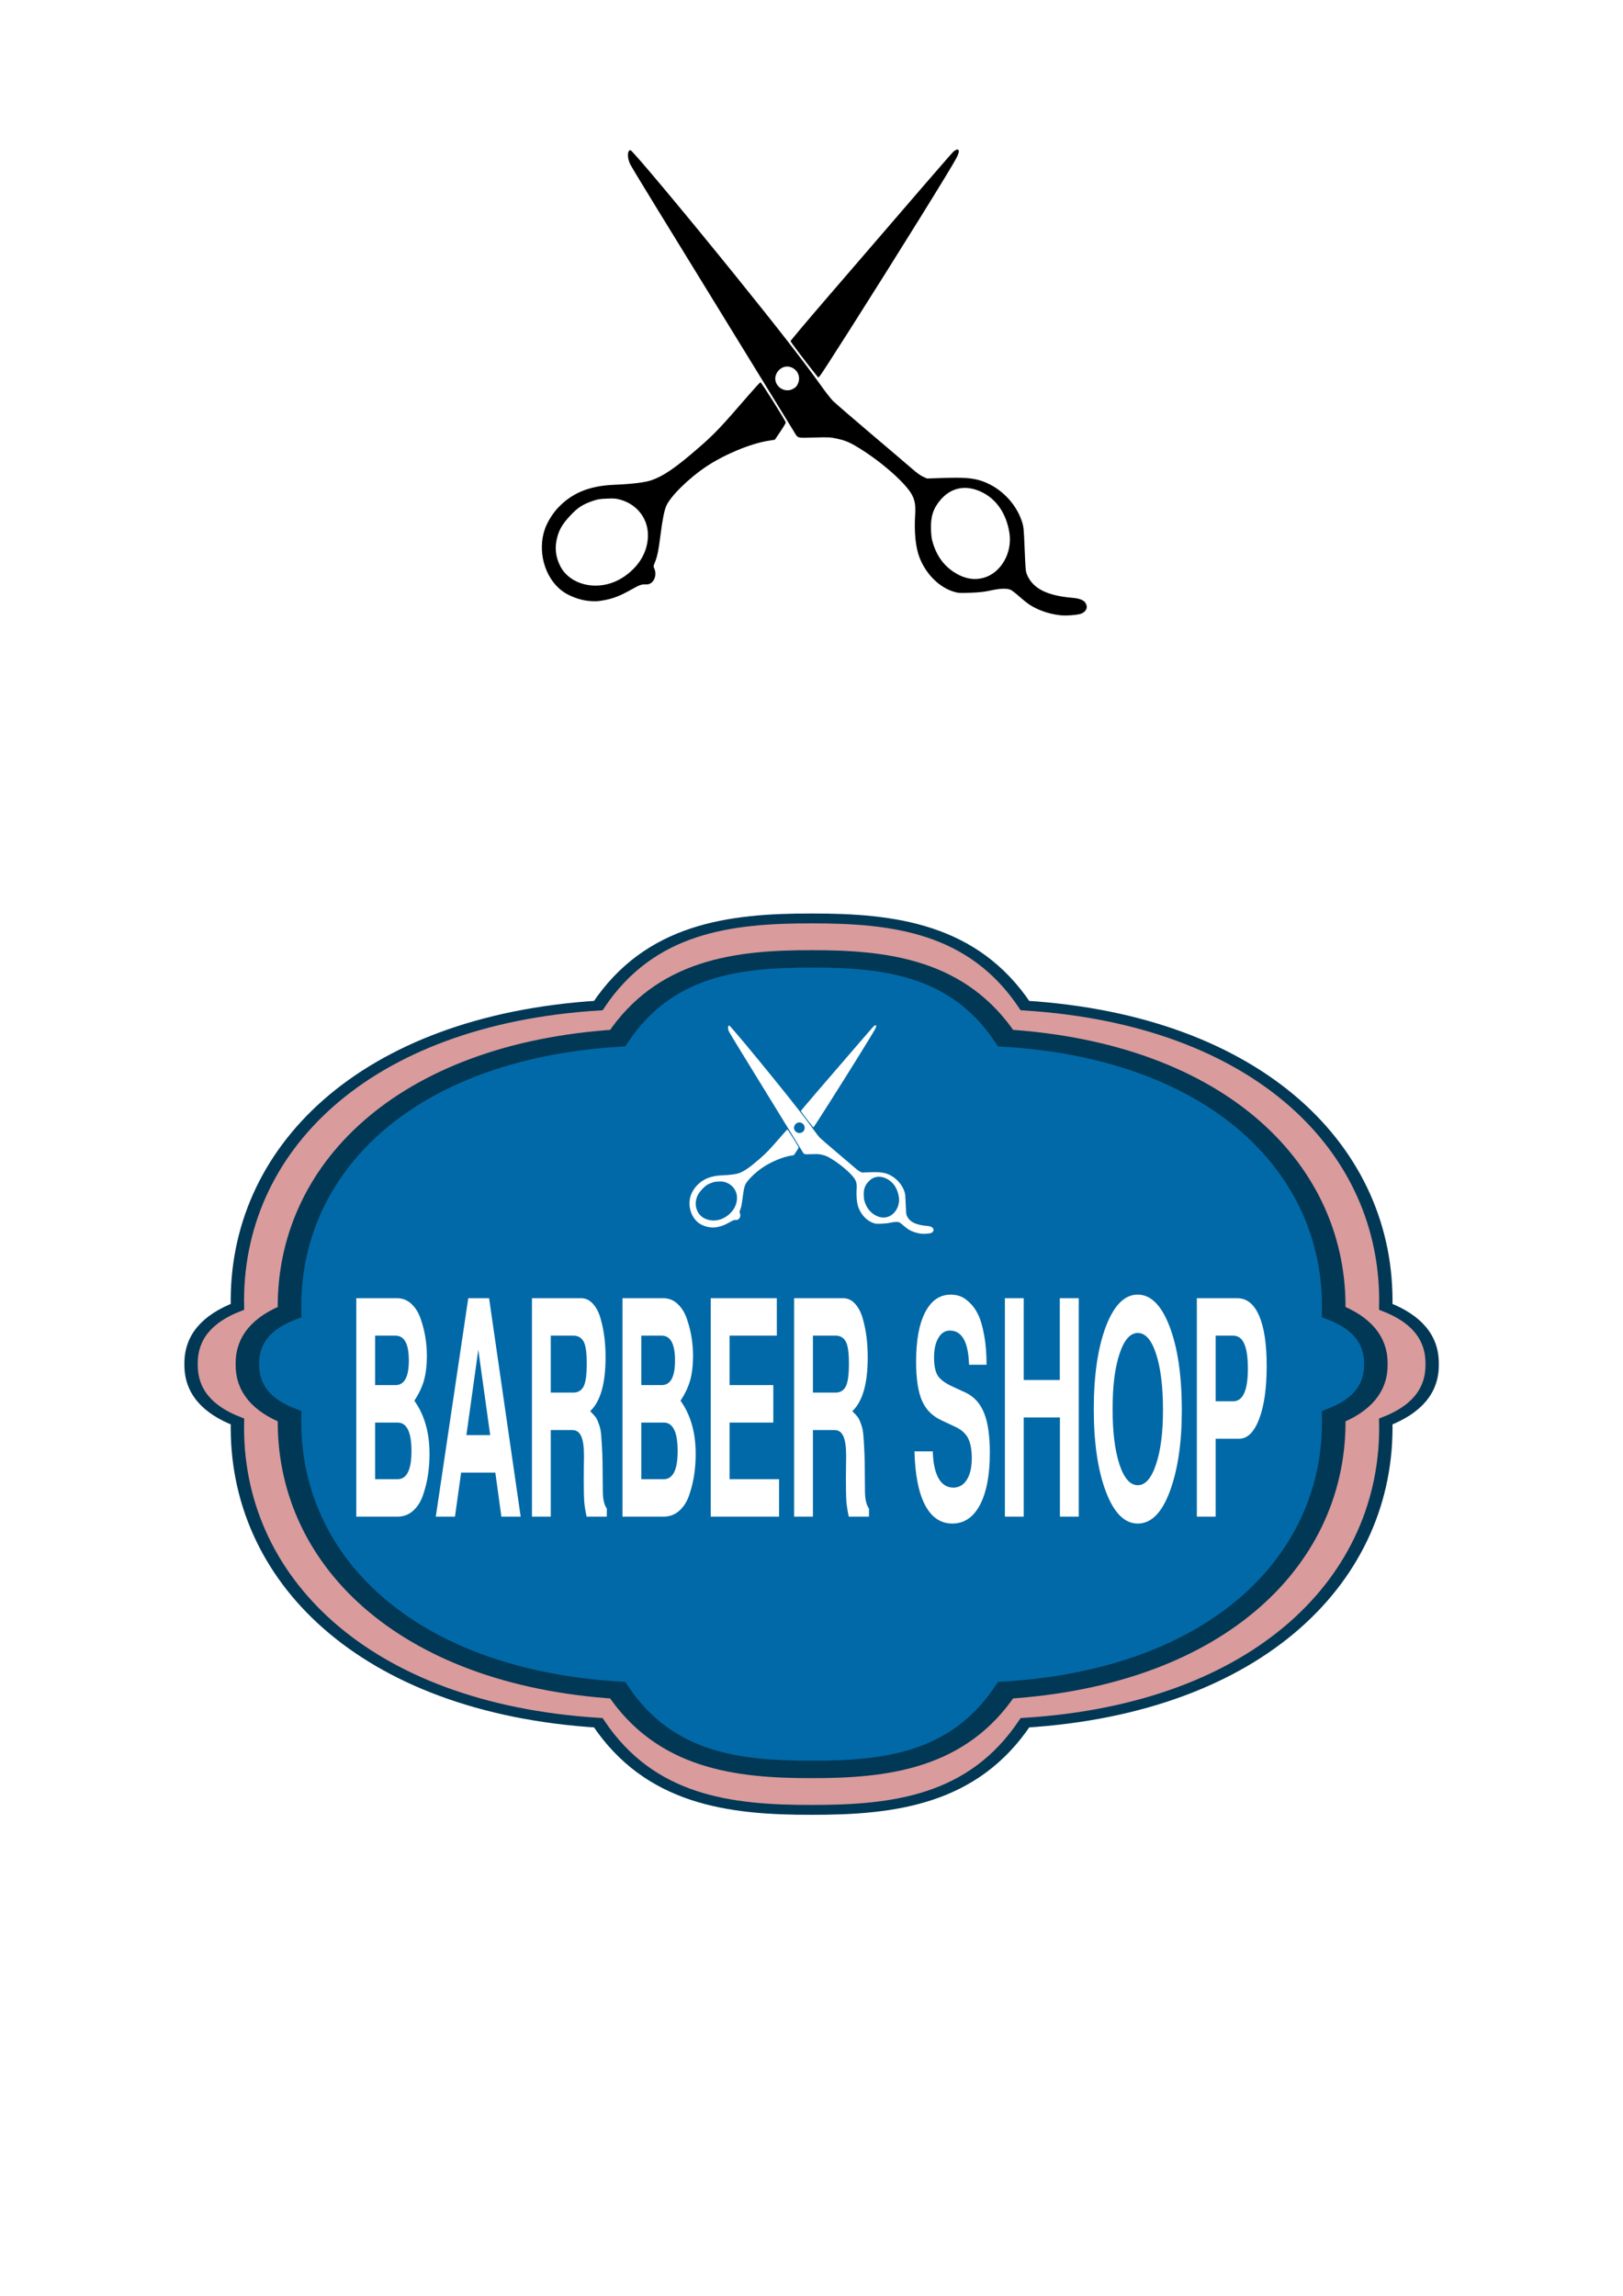 <?xml version="1.0" encoding="UTF-8" standalone="no"?>
<!-- Created with Inkscape (http://www.inkscape.org/) -->

<svg
   width="210mm"
   height="297mm"
   viewBox="0 0 210 297"
   version="1.1"
   id="svg1"
   inkscape:version="1.3.2 (1:1.3.2+202311252150+091e20ef0f)"
   sodipodi:docname="barbershop-logo-inkscape.svg"
   xml:space="preserve"
   xmlns:inkscape="http://www.inkscape.org/namespaces/inkscape"
   xmlns:sodipodi="http://sodipodi.sourceforge.net/DTD/sodipodi-0.dtd"
   xmlns="http://www.w3.org/2000/svg"
   xmlns:svg="http://www.w3.org/2000/svg"><sodipodi:namedview
     id="namedview1"
     pagecolor="#ffffff"
     bordercolor="#666666"
     borderopacity="1.0"
     inkscape:showpageshadow="2"
     inkscape:pageopacity="0.0"
     inkscape:pagecheckerboard="0"
     inkscape:deskcolor="#d1d1d1"
     inkscape:document-units="mm"
     inkscape:zoom="0.82894038"
     inkscape:cx="337.78063"
     inkscape:cy="479.52785"
     inkscape:window-width="1920"
     inkscape:window-height="946"
     inkscape:window-x="0"
     inkscape:window-y="0"
     inkscape:window-maximized="1"
     inkscape:current-layer="layer1"
     showguides="true"
     inkscape:pageshadow="2"
     showgrid="false" /><defs
     id="defs1"><filter
       inkscape:collect="always"
       style="color-interpolation-filters:sRGB"
       id="filter21"
       x="-0.022"
       y="-0.023"
       width="1.045"
       height="1.046"><feGaussianBlur
         inkscape:collect="always"
         stdDeviation="0.625"
         id="feGaussianBlur21" /></filter></defs><g
     inkscape:label="Layer 1"
     inkscape:groupmode="layer"
     id="layer1"><g
       id="g21"
       inkscape:export-filename="../src/assets/barbershop-logo.svg"
       inkscape:export-xdpi="96"
       inkscape:export-ydpi="96"
       transform="matrix(1.151,0,0,0.851,-15.839,26.29)"><path
         style="fill:#d99b9b;fill-opacity:1;stroke:#013856;stroke-width:1.5;stroke-linecap:butt;stroke-linejoin:miter;stroke-dasharray:none;stroke-opacity:1"
         d="m 128.98,230.992 c 26.32,-2.234 40.957,-21.934 40.564,-45.795 3.379,-1.781 5.255,-4.594 5.212,-8.716 0.043,-4.123 -1.833,-6.936 -5.212,-8.716 0.393,-23.861 -14.245,-43.561 -40.564,-45.795 -5.83,-11.781 -14.763,-13.268 -23.981,-13.244 -9.218,-0.024 -18.151,1.463 -23.981,13.244 -26.32,2.234 -40.957,21.934 -40.564,45.795 -3.379,1.781 -5.255,4.594 -5.212,8.716 -0.043,4.123 1.833,6.936 5.212,8.716 -0.393,23.861 14.245,43.561 40.564,45.795 5.83,11.781 14.763,13.268 23.981,13.244 9.218,0.024 18.151,-1.463 23.981,-13.244 z"
         id="path21"
         sodipodi:nodetypes="ccccccccccccc" /><path
         style="fill:#0169a7;fill-opacity:1;stroke:#013856;stroke-width:2.646;stroke-linecap:butt;stroke-linejoin:miter;stroke-dasharray:none;stroke-opacity:1;filter:url(#filter21)"
         d="m 126.805,226.045 c 23.932,-2.031 37.241,-19.943 36.884,-41.639 3.072,-1.619 4.778,-4.177 4.739,-7.925 0.039,-3.748 -1.666,-6.306 -4.739,-7.925 0.357,-21.696 -12.952,-39.608 -36.884,-41.639 -5.301,-10.712 -13.424,-12.064 -21.805,-12.043 -8.381,-0.022 -16.504,1.33 -21.805,12.043 -23.932,2.031 -37.241,19.943 -36.884,41.639 -3.072,1.619 -4.778,4.177 -4.739,7.925 -0.039,3.748 1.666,6.306 4.739,7.925 -0.357,21.696 12.952,39.608 36.884,41.639 5.301,10.712 13.424,12.064 21.805,12.043 8.381,0.022 16.504,-1.33 21.805,-12.043 z"
         id="path14"
         sodipodi:nodetypes="ccccccccccccc" /></g><path
       d="m 55.576,188.062 q 0,1.396 -0.195,2.714 -0.195,1.318 -0.633,2.597 -0.422,1.279 -1.282,2.055 -0.86,0.775 -2.044,0.775 h -5.321 v -28.26 h 5.272 q 1.103,0 1.898,0.775 0.811,0.775 1.2,2.016 0.406,1.202 0.584,2.365 0.178,1.163 0.178,2.287 0,1.822 -0.373,3.179 -0.373,1.318 -1.249,2.636 1.963,2.752 1.963,6.861 z m -7.041,-15.273 v 6.396 h 2.644 q 1.72,0 1.72,-3.179 0,-3.217 -1.72,-3.217 z m 0,11.242 v 7.327 h 2.904 q 1.801,0 1.801,-3.644 0,-3.683 -1.801,-3.683 z m 15.558,6.474 h -4.429 l -0.795,5.698 h -2.482 l 4.202,-28.26 h 2.693 l 4.088,28.26 h -2.498 z m -0.665,-4.846 -1.541,-11.048 -1.541,11.048 z m 12.102,5.698 q 0,-1.163 0.016,-1.822 0.016,-0.659 0.016,-1.163 0,-1.783 -0.357,-2.558 -0.357,-0.814 -1.152,-0.814 h -2.79 v 11.203 H 68.831 v -28.26 h 6.343 q 0.908,0 1.557,0.737 0.665,0.737 0.99,1.938 0.341,1.202 0.487,2.442 0.146,1.202 0.146,2.52 0,5.117 -1.995,6.978 0.438,0.426 0.649,0.698 0.211,0.233 0.422,0.814 0.227,0.581 0.292,1.047 0.081,0.465 0.146,1.706 0.081,1.24 0.097,2.442 0.016,1.202 0.032,3.566 0,1.628 0.519,2.326 v 1.047 H 75.904 q -0.227,-1.008 -0.308,-1.938 -0.065,-0.93 -0.065,-2.907 z m 0.389,-14.963 q 0,-2.171 -0.422,-2.869 -0.422,-0.737 -1.298,-0.737 h -2.936 v 7.365 h 2.936 q 0.86,0 1.282,-0.737 0.438,-0.737 0.438,-3.024 z m 14.098,11.668 q 0,1.396 -0.195,2.714 -0.195,1.318 -0.633,2.597 -0.422,1.279 -1.282,2.055 -0.86,0.775 -2.044,0.775 h -5.321 v -28.26 h 5.272 q 1.103,0 1.898,0.775 0.811,0.775 1.2,2.016 0.406,1.202 0.584,2.365 0.178,1.163 0.178,2.287 0,1.822 -0.373,3.179 -0.373,1.318 -1.249,2.636 1.963,2.752 1.963,6.861 z m -7.041,-15.273 v 6.396 h 2.644 q 1.72,0 1.72,-3.179 0,-3.217 -1.72,-3.217 z m 0,11.242 v 7.327 h 2.904 q 1.801,0 1.801,-3.644 0,-3.683 -1.801,-3.683 z m 11.421,0 v 7.327 h 6.408 v 4.846 h -8.842 v -28.26 h 8.55 v 4.846 h -6.116 v 6.396 h 5.662 v 4.846 z m 15.055,7.327 q 0,-1.163 0.016,-1.822 0.016,-0.659 0.016,-1.163 0,-1.783 -0.357,-2.558 -0.357,-0.814 -1.152,-0.814 h -2.79 v 11.203 h -2.433 v -28.26 h 6.343 q 0.908,0 1.557,0.737 0.665,0.737 0.99,1.938 0.341,1.202 0.487,2.442 0.146,1.202 0.146,2.52 0,5.117 -1.995,6.978 0.438,0.426 0.649,0.698 0.211,0.233 0.422,0.814 0.227,0.581 0.292,1.047 0.081,0.465 0.146,1.706 0.081,1.24 0.097,2.442 0.016,1.202 0.032,3.566 0,1.628 0.519,2.326 v 1.047 h -2.612 q -0.227,-1.008 -0.308,-1.938 -0.065,-0.93 -0.065,-2.907 z m 0.389,-14.963 q 0,-2.171 -0.422,-2.869 -0.422,-0.737 -1.298,-0.737 h -2.936 v 7.365 h 2.936 q 0.86,0 1.282,-0.737 0.438,-0.737 0.438,-3.024 z m 17.813,0.155 h -2.271 q -0.13,-4.419 -2.482,-4.419 -0.941,0 -1.493,0.969 -0.552,0.93 -0.552,2.52 0,1.551 0.47,2.326 0.47,0.737 1.768,1.357 l 1.849,0.853 q 1.639,0.775 2.385,2.636 0.746,1.822 0.746,5.156 0,4.303 -1.282,6.745 -1.282,2.403 -3.569,2.403 -2.271,0 -3.537,-2.403 -1.249,-2.403 -1.363,-6.939 h 2.369 q 0.065,2.287 0.746,3.489 0.681,1.202 1.914,1.202 1.103,0 1.736,-1.008 0.649,-1.008 0.649,-2.791 0,-1.706 -0.503,-2.636 -0.503,-0.93 -1.72,-1.473 l -1.655,-0.775 q -1.801,-0.814 -2.563,-2.558 -0.762,-1.744 -0.762,-5.039 0,-4.148 1.168,-6.396 1.184,-2.287 3.309,-2.287 0.616,0 1.184,0.194 0.584,0.194 1.233,0.814 0.649,0.581 1.119,1.551 0.47,0.93 0.779,2.636 0.324,1.667 0.324,3.876 z m 9.49,6.823 h -4.688 v 12.831 h -2.433 v -28.26 h 2.433 v 10.583 h 4.672 v -10.583 h 2.45 v 28.26 h -2.433 z m 5.938,9.575 q -1.557,-4.148 -1.557,-10.66 0,-6.513 1.557,-10.66 1.574,-4.148 4.121,-4.148 2.563,0 4.137,4.148 1.574,4.109 1.574,10.854 0,6.28 -1.557,10.467 -1.541,4.148 -4.137,4.148 -2.579,0 -4.137,-4.148 z m 4.137,-20.507 q -1.476,0 -2.369,2.714 -0.892,2.675 -0.892,7.133 0,4.458 0.892,7.172 0.892,2.675 2.369,2.675 1.46,0 2.352,-2.675 0.908,-2.675 0.908,-7.016 0,-4.574 -0.892,-7.288 -0.876,-2.714 -2.369,-2.714 z m 10.074,13.684 v 10.079 h -2.433 v -28.26 h 5.224 q 1.849,0 2.823,2.248 0.99,2.248 0.99,6.513 0,4.303 -0.973,6.861 -0.973,2.558 -2.596,2.558 z m 0,-4.846 h 2.271 q 1.898,0 1.898,-4.225 0,-2.171 -0.47,-3.217 -0.454,-1.047 -1.428,-1.047 h -2.271 z"
       id="text21"
       style="font-weight:600;font-size:29.685px;line-height:1.25;font-family:FreeSans;-inkscape-font-specification:'FreeSans, Semi-Bold';letter-spacing:0px;word-spacing:0px;fill:#ffffff;stroke-width:0.627"
       aria-label="BARBER SHOP" /><path
       style="fill:#000000"
       d="m 137.147,79.588 c -1.397,-0.163 -2.74,-0.617 -3.831,-1.295 -0.305,-0.189 -0.929,-0.679 -1.387,-1.089 -0.458,-0.41 -0.969,-0.809 -1.135,-0.887 -0.481,-0.227 -1.339,-0.205 -2.582,0.064 -0.863,0.187 -1.413,0.25 -2.615,0.299 -1.372,0.056 -1.582,0.045 -2.122,-0.112 -1.925,-0.557 -3.668,-2.283 -4.505,-4.462 -0.499,-1.298 -0.696,-3.241 -0.559,-5.509 0.074,-1.22 -0.025,-1.839 -0.409,-2.577 -0.763,-1.466 -3.867,-4.218 -6.797,-6.026 -1.268,-0.783 -1.787,-1.003 -2.962,-1.259 -0.795,-0.173 -1.026,-0.184 -2.895,-0.135 -2.324,0.061 -2.068,0.142 -2.667,-0.845 -0.297,-0.49 -7.552,-12.301 -17.575,-28.613 -1.786,-2.907 -3.377,-5.535 -3.535,-5.839 -0.43,-0.83 -0.429,-1.862 0.003,-1.878 0.229,-0.009 7.028,8.117 13.685,16.357 5.429,6.72 8.795,11.051 11.18,14.389 0.47,0.658 1.061,1.409 1.314,1.669 0.252,0.26 2.492,2.196 4.977,4.302 2.485,2.106 4.9,4.162 5.366,4.57 0.524,0.459 1.04,0.827 1.351,0.966 l 0.504,0.224 2.2,-0.073 c 2.351,-0.078 3.526,-0.002 4.555,0.293 2.543,0.729 4.745,2.879 5.546,5.414 0.197,0.625 0.219,0.861 0.327,3.504 0.102,2.515 0.135,2.881 0.285,3.251 0.741,1.821 2.556,2.759 5.888,3.044 0.9,0.077 1.448,0.286 1.684,0.642 0.359,0.541 0.169,1.087 -0.483,1.387 -0.419,0.192 -2.002,0.32 -2.809,0.226 z m -9.894,-4.834 c 2.27,-0.627 3.772,-3.255 3.348,-5.857 -0.412,-2.526 -1.725,-4.402 -3.715,-5.305 -1.965,-0.892 -3.815,-0.517 -5.167,1.045 -0.976,1.127 -1.321,2.198 -1.257,3.896 0.031,0.835 0.086,1.204 0.258,1.756 0.549,1.757 1.511,3.017 2.964,3.879 1.201,0.713 2.397,0.909 3.569,0.586 z m -24.747,-24.395 c 0.413,-0.191 0.595,-0.379 0.764,-0.788 0.374,-0.902 -0.153,-1.9 -1.12,-2.122 -1.064,-0.244 -2.103,0.887 -1.778,1.935 0.276,0.89 1.303,1.359 2.134,0.975 z M 76.204,77.743 c -1.197,-0.109 -2.611,-0.642 -3.502,-1.32 -2.255,-1.716 -3.199,-5.179 -2.187,-8.021 0.302,-0.847 0.953,-1.914 1.593,-2.612 1.827,-1.992 4.106,-2.942 7.376,-3.076 2.18,-0.09 3.913,-0.294 4.706,-0.557 1.629,-0.54 3.206,-1.617 6.253,-4.272 2.043,-1.779 2.778,-2.556 6.516,-6.877 0.736,-0.851 1.383,-1.549 1.437,-1.551 0.12,-0.004 3.272,5.003 3.274,5.201 9.2e-4,0.077 -0.316,0.609 -0.704,1.183 l -0.705,1.043 -0.877,0.141 c -2.29,0.369 -5.617,1.751 -7.957,3.303 -2.293,1.521 -4.687,3.875 -5.228,5.141 -0.256,0.6 -0.497,1.831 -0.745,3.809 -0.238,1.9 -0.413,2.75 -0.71,3.453 -0.205,0.486 -0.212,0.545 -0.095,0.797 0.442,0.948 -0.12,2.105 -1.009,2.078 -0.682,-0.021 -0.794,0.018 -1.993,0.687 -1.396,0.779 -2.272,1.124 -3.404,1.339 -0.887,0.168 -1.208,0.186 -2.039,0.11 z m 2.352,-2.163 c 1.243,-0.302 2.41,-0.983 3.401,-1.983 1.283,-1.294 1.94,-2.902 1.874,-4.582 -0.081,-2.046 -1.465,-3.764 -3.511,-4.357 -0.603,-0.175 -0.817,-0.193 -1.785,-0.154 -0.944,0.039 -1.206,0.081 -1.848,0.301 -1.302,0.446 -1.969,0.886 -2.939,1.936 -0.955,1.035 -1.355,1.699 -1.636,2.717 -0.374,1.355 -0.239,2.601 0.415,3.845 1.013,1.926 3.543,2.882 6.029,2.277 z M 105.397,48.248 c -1.308,-1.64 -3.102,-4.019 -3.106,-4.12 -0.002,-0.062 2.048,-2.498 4.556,-5.412 11.113,-12.915 16.208,-18.808 16.491,-19.074 0.167,-0.158 0.398,-0.29 0.512,-0.295 0.316,-0.012 0.283,0.341 -0.104,1.105 -0.602,1.191 -7.931,12.992 -13.551,21.823 -3.027,4.756 -3.932,6.152 -4.129,6.372 l -0.186,0.207 z"
       id="path1" /><path
       style="fill:#ffffff;stroke-width:0.448"
       d="m 119.231,159.605 c -0.625,-0.073 -1.227,-0.276 -1.715,-0.58 -0.136,-0.085 -0.416,-0.304 -0.621,-0.488 -0.205,-0.183 -0.434,-0.362 -0.508,-0.397 -0.216,-0.102 -0.599,-0.092 -1.156,0.029 -0.386,0.084 -0.633,0.112 -1.171,0.134 -0.614,0.025 -0.708,0.02 -0.95,-0.05 -0.862,-0.25 -1.642,-1.022 -2.017,-1.998 -0.223,-0.581 -0.312,-1.451 -0.25,-2.467 0.033,-0.546 -0.011,-0.823 -0.183,-1.154 -0.341,-0.656 -1.732,-1.889 -3.043,-2.698 -0.568,-0.35 -0.8,-0.449 -1.326,-0.564 -0.356,-0.078 -0.459,-0.082 -1.296,-0.061 -1.041,0.027 -0.926,0.064 -1.194,-0.378 -0.133,-0.22 -3.381,-5.508 -7.869,-12.812 -0.8,-1.302 -1.512,-2.478 -1.583,-2.615 -0.193,-0.372 -0.192,-0.834 0.001,-0.841 0.103,-0.004 3.147,3.634 6.128,7.324 2.431,3.009 3.938,4.948 5.006,6.443 0.211,0.295 0.475,0.631 0.588,0.747 0.113,0.117 1.116,0.983 2.229,1.926 1.113,0.943 2.194,1.864 2.402,2.046 0.235,0.205 0.465,0.37 0.605,0.432 l 0.226,0.1 0.985,-0.033 c 1.053,-0.035 1.579,-9.8e-4 2.04,0.131 1.138,0.327 2.125,1.289 2.483,2.424 0.088,0.28 0.098,0.385 0.146,1.569 0.046,1.126 0.06,1.29 0.128,1.456 0.332,0.816 1.145,1.236 2.636,1.363 0.403,0.034 0.648,0.128 0.754,0.287 0.161,0.242 0.076,0.487 -0.216,0.621 -0.188,0.086 -0.897,0.143 -1.258,0.101 z m -4.43,-2.165 c 1.016,-0.281 1.689,-1.457 1.499,-2.623 -0.184,-1.131 -0.772,-1.971 -1.663,-2.375 -0.88,-0.399 -1.708,-0.232 -2.314,0.468 -0.437,0.505 -0.592,0.984 -0.563,1.745 0.014,0.374 0.038,0.539 0.115,0.786 0.246,0.787 0.677,1.351 1.327,1.737 0.538,0.319 1.073,0.407 1.598,0.262 z m -11.081,-10.923 c 0.185,-0.086 0.266,-0.17 0.342,-0.353 0.167,-0.404 -0.069,-0.851 -0.502,-0.95 -0.476,-0.109 -0.942,0.397 -0.796,0.866 0.124,0.399 0.584,0.609 0.955,0.437 z m -11.777,12.262 c -0.536,-0.049 -1.169,-0.287 -1.568,-0.591 -1.01,-0.768 -1.432,-2.319 -0.979,-3.591 0.135,-0.379 0.427,-0.857 0.713,-1.17 0.818,-0.892 1.838,-1.317 3.303,-1.377 0.976,-0.04 1.752,-0.132 2.107,-0.249 0.729,-0.242 1.435,-0.724 2.8,-1.913 0.915,-0.797 1.244,-1.145 2.918,-3.079 0.33,-0.381 0.619,-0.693 0.643,-0.694 0.054,-0.002 1.465,2.24 1.466,2.329 4.1e-4,0.034 -0.142,0.273 -0.315,0.53 l -0.316,0.467 -0.393,0.063 c -1.025,0.165 -2.515,0.784 -3.563,1.479 -1.027,0.681 -2.098,1.735 -2.341,2.302 -0.115,0.269 -0.223,0.82 -0.334,1.705 -0.107,0.851 -0.185,1.231 -0.318,1.546 -0.092,0.217 -0.095,0.244 -0.043,0.357 0.198,0.425 -0.054,0.943 -0.452,0.931 -0.305,-0.009 -0.356,0.008 -0.892,0.308 -0.625,0.349 -1.017,0.503 -1.524,0.599 -0.397,0.075 -0.541,0.083 -0.913,0.049 z m 1.053,-0.969 c 0.556,-0.135 1.079,-0.44 1.523,-0.888 0.574,-0.58 0.869,-1.299 0.839,-2.052 -0.036,-0.916 -0.656,-1.686 -1.572,-1.951 -0.27,-0.078 -0.366,-0.086 -0.799,-0.069 -0.423,0.017 -0.54,0.036 -0.828,0.135 -0.583,0.2 -0.882,0.397 -1.316,0.867 -0.428,0.464 -0.607,0.761 -0.732,1.217 -0.167,0.607 -0.107,1.165 0.186,1.722 0.454,0.862 1.587,1.29 2.699,1.02 z m 12.018,-12.238 c -0.586,-0.734 -1.389,-1.8 -1.391,-1.845 -8.9e-4,-0.028 0.917,-1.118 2.04,-2.423 4.976,-5.783 7.257,-8.421 7.384,-8.541 0.075,-0.071 0.178,-0.13 0.229,-0.132 0.142,-0.005 0.127,0.153 -0.046,0.495 -0.27,0.533 -3.551,5.817 -6.068,9.771 -1.356,2.13 -1.761,2.755 -1.849,2.853 l -0.083,0.093 z"
       id="path2" /></g></svg>
